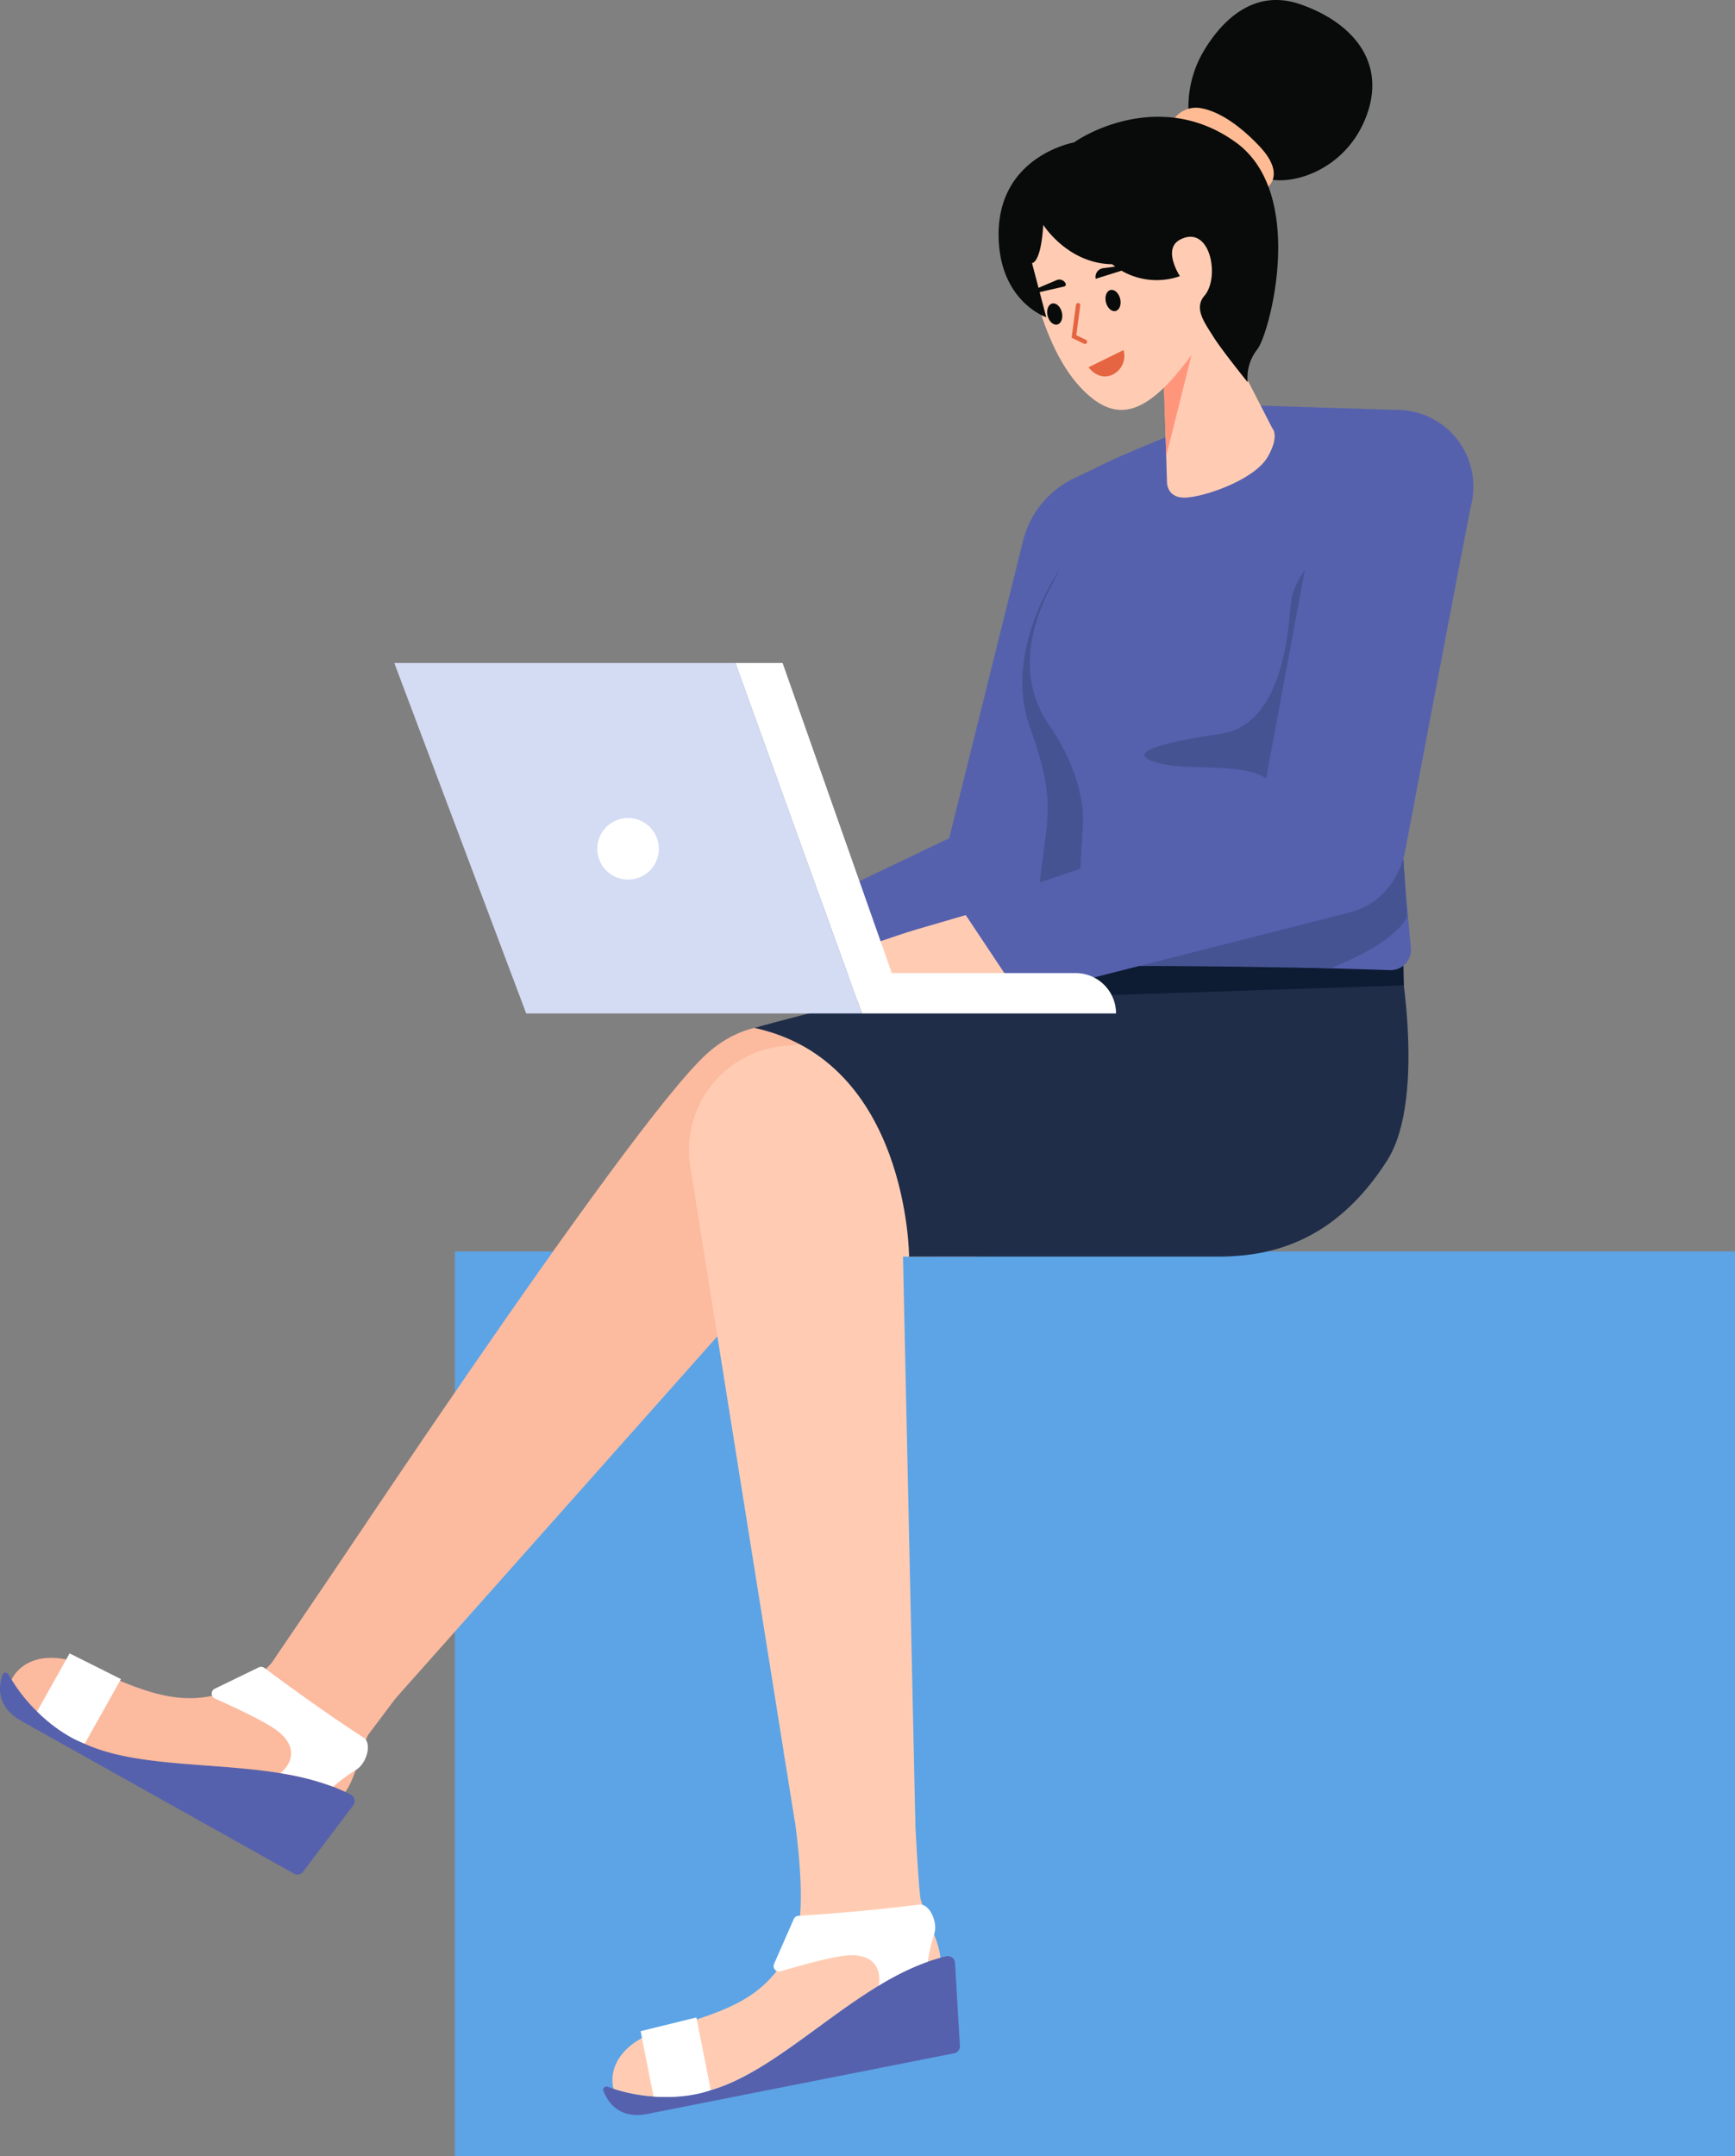 <svg xmlns="http://www.w3.org/2000/svg" width="379.341" height="471.201" viewBox="0 0 379.341 471.201">
  <rect x="0" y="0" width="379.341" height="471.201" fill="#808080" stroke="none"/>
  <g id="Character02" transform="translate(-216.502 -170.645)">
    <path id="Path_35" data-name="Path 35" d="M700.183,590.787H420.3V788.509H700.183Z" transform="translate(-104.34 -146.663)" fill="#5ca4e6"/>
    <path id="Path_37" data-name="Path 37" d="M502.778,534.172s-21.53-18.794-39.035-2.823S373.914,657,373.914,657l21.875,15.127,82.039-92.262,14.28,22.986Z" transform="translate(-92.826 -130.311)" fill="#fcba9f"/>
    <path id="Path_38" data-name="Path 38" d="M510.357,811.23c9.018-6.59,18.313-13.383,28.1-15.576a1.559,1.559,0,0,1,1.9,1.423l1.073,18.161a1.549,1.549,0,0,1-1.246,1.612L473.134,830.1c-4.944.977-8.115-1.173-9.636-4.991a.733.733,0,0,1,.943-.944,35.918,35.918,0,0,0,27.094-.946C497.721,820.464,503.969,815.9,510.357,811.23Z" transform="translate(-115.053 -197.51)" fill="#5661ae" fill-rule="evenodd"/>
    <path id="Path_39" data-name="Path 39" d="M531.6,736.965s1.27,28.663,1.939,31.579a33.813,33.813,0,0,0,1.726,4.66c1.149,2.74,2.43,5.792,2.547,8.011-9.307,2.48-18.175,8.959-26.789,15.252-6.388,4.667-12.635,9.232-18.821,11.988a35.94,35.94,0,0,1-25.857,1.38c-1.166-4.954,2.218-10.44,10.756-12.911,15.3-4.429,23.665-7.236,29-20.035,3.792-9.095-2.559-40.76-2.559-40.76Z" transform="translate(-115.715 -182.743)" fill="#ffccb3" fill-rule="evenodd"/>
    <path id="Path_40" data-name="Path 40" d="M518.407,783.092c3.009-.185,14.964-.972,26.411-2.469,2.224-.29,4.21,3.887,3.26,6.545a37.905,37.905,0,0,0-1.388,5.943A57.651,57.651,0,0,0,536,798.327c.692-4.735-2.2-6.832-6.488-6.616-3.39.171-11.046,2.324-14.994,3.493a1.185,1.185,0,0,1-1.419-1.617l4.3-9.787a1.182,1.182,0,0,1,1.012-.707Z" transform="translate(-127.352 -193.785)" fill="#fff" fill-rule="evenodd"/>
    <path id="Path_41" data-name="Path 41" d="M477.144,830.718c7.79.61,12.5-1.416,12.5-1.416l-3.135-15.858-12.188,3Z" transform="translate(-117.752 -201.936)" fill="#fff" fill-rule="evenodd"/>
    <path id="Path_42" data-name="Path 42" d="M333.211,733.524c11.138.831,22.619,1.686,31.493,6.363a1.559,1.559,0,0,1,.527,2.318l-10.959,14.522a1.549,1.549,0,0,1-1.994.419l-59.642-33.388c-4.4-2.462-5.418-6.155-4.1-10.048a.733.733,0,0,1,1.331-.107,35.916,35.916,0,0,0,21.24,16.847C317.6,732.361,325.321,732.936,333.211,733.524Z" transform="translate(-71.498 -177.057)" fill="#5661ae" fill-rule="evenodd"/>
    <path id="Path_43" data-name="Path 43" d="M388.29,691.5l-19,25.3a33.854,33.854,0,0,0-1.707,4.668c-.9,2.831-1.906,5.985-3.255,7.75-8.694-4.147-19.646-4.965-30.284-5.759-7.889-.589-15.6-1.164-22.1-3.076a35.943,35.943,0,0,1-20.579-15.715c2.324-4.528,8.458-6.51,16.56-2.854,14.522,6.551,22.708,9.836,35.069,3.551a21.06,21.06,0,0,0,5.284-4.418l19.2-28.272Z" transform="translate(-72.333 -166.991)" fill="#fcba9f" fill-rule="evenodd"/>
    <path id="Path_44" data-name="Path 44" d="M361.089,711.761c2.411,1.81,12.023,8.963,21.708,15.245,1.882,1.222.684,5.689-1.762,7.1a37.8,37.8,0,0,0-4.91,3.624,57.6,57.6,0,0,0-11.522-2.962c3.6-3.157,2.758-6.626-.65-9.244-2.691-2.068-9.916-5.394-13.679-7.064a1.185,1.185,0,0,1-.031-2.151l9.618-4.663a1.183,1.183,0,0,1,1.228.117Z" transform="translate(-86.783 -176.635)" fill="#fff" fill-rule="evenodd"/>
    <path id="Path_45" data-name="Path 45" d="M298.782,720.313c5.535,5.515,10.435,7.028,10.435,7.028l7.9-14.106-11.224-5.619Z" transform="translate(-74.175 -175.665)" fill="#fff" fill-rule="evenodd"/>
    <path id="Path_46" data-name="Path 46" d="M565.86,519.089l-56.77,10.086,11.174,44.938h36.364S573.914,536.958,565.86,519.089Z" transform="translate(-126.382 -128.864)" fill="#ffccb3"/>
    <path id="Path_47" data-name="Path 47" d="M511.225,576.611a22.844,22.844,0,1,0-22.844-22.844A22.844,22.844,0,0,0,511.225,576.611Z" transform="translate(-121.241 -131.802)" fill="#ffccb3"/>
    <path id="Path_48" data-name="Path 48" d="M488.758,566.1l22.859,143.129,26.366,1.1L534.9,568.844Z" transform="translate(-121.335 -140.534)" fill="#ffccb3"/>
    <path id="Path_49" data-name="Path 49" d="M536.393,523.5s8.749,2.694,12.36,16.964-.329,34.122-.329,34.122h5.626s20.06-23.557,5.3-53.58Z" transform="translate(-133.16 -129.341)" fill="#ff967c"/>
    <path id="Path_50" data-name="Path 50" d="M586.433,361.511l-7.146,3.428a20.643,20.643,0,0,0-11.1,13.631l-16.153,64.994-36.417,17.412,8.3,13.187,68.854-2.442Z" transform="translate(-128.002 -89.747)" fill="#5661ae"/>
    <path id="Path_51" data-name="Path 51" d="M593.446,392.634s-12.539,17.616-6.471,34.394,3.59,19.889,2.073,34.754,3.438,11.407,3.438,11.407l17.59-8.3S617.414,394.581,593.446,392.634Z" transform="translate(-145.305 -97.473)" fill="#465393"/>
    <path id="Path_52" data-name="Path 52" d="M647.869,499.379s6.952,34.022-2.158,48.239c-11.532,18-25.637,20.751-36.061,20.945H541.224s-.126-42.691-33.837-49.984C507.387,518.579,618.333,487.68,647.869,499.379Z" transform="translate(-125.959 -123.315)" fill="#1f2d49"/>
    <path id="Path_53" data-name="Path 53" d="M672.352,512.007l-72.518,2.388.771-5.065,14.132-1.634h57.514Z" transform="translate(-148.909 -126.036)" fill="#0d1b33"/>
    <path id="Path_54" data-name="Path 54" d="M563.374,492.226s-8.871,2.579-12.857,3.751-11.865,3.985-11.865,3.985l5.77,8.2,26.148-1.555Z" transform="translate(-133.721 -122.196)" fill="#ffccb3"/>
    <path id="Path_55" data-name="Path 55" d="M618.5,351.31S603.6,357.2,601.33,359.02s-4.432,16.663-8.3,23.712-9.52,20.058-1.261,32.008,7.381,21.438,7.381,21.438l-1.758,29.976,68.892,2.1a4.431,4.431,0,0,0,4.551-4.826c-.791-8.739-2.118-21.8-2.4-35.713-.385-18.86-.673-81.878-.673-81.878l-31.006-.974C630.51,345.935,618.5,351.31,618.5,351.31Z" transform="translate(-145.852 -85.613)" fill="#5661ae"/>
    <path id="Path_56" data-name="Path 56" d="M688.735,379.611a16.729,16.729,0,1,0-16.729-16.729A16.729,16.729,0,0,0,688.735,379.611Z" transform="translate(-166.825 -85.934)" fill="#5661ae"/>
    <path id="Path_57" data-name="Path 57" d="M671.637,487.74s-1.431,5.23-16.73,11.342c0,0-35.864-.78-53.683-.405s1.91-4.326,11.857-9.285,57.424-18.734,57.424-18.734Z" transform="translate(-147.471 -116.842)" fill="#465393"/>
    <path id="Path_58" data-name="Path 58" d="M663.827,380.42s-10.373,9.457-10.983,16.474-2.021,26.582-15.351,28.534c-16.34,2.392-20.617,4.721-13.042,6.552s24.765-1.136,24.765,6.712c0,5.584,6.679,9.762,10.035,6.712S689.337,395.979,663.827,380.42Z" transform="translate(-154.12 -94.441)" fill="#465393"/>
    <path id="Path_59" data-name="Path 59" d="M679.4,370.1c-1.407,6.713-14.786,77.439-14.786,77.439s-1.763,10.58-12.1,13.2l-72.093,18.329-12.686-19.029,65.384-22.362,13.005-70.02S681.275,361.144,679.4,370.1Z" transform="translate(-140.939 -90.704)" fill="#5661ae"/>
    <path id="Path_60" data-name="Path 60" d="M626.488,330.375l.686,23.209s-.184,4,4.676,3.464,14.641-4.174,17.342-8.853,1-6.285,1-6.285L635.353,313Z" transform="translate(-155.525 -77.703)" fill="#ffccb3"/>
    <path id="Path_61" data-name="Path 61" d="M626.488,337.324l6.073-7.2-5.55,22.154Z" transform="translate(-155.525 -81.955)" fill="#ff967c"/>
    <path id="Path_62" data-name="Path 62" d="M633.675,251.819a24.083,24.083,0,0,1,2.79-12.757c3.455-6.246,10.631-14.883,21.528-11.162s18.87,12.093,14.75,23.919S657.18,267.43,651.35,266.17,633.675,251.819,633.675,251.819Z" transform="translate(-157.299 -56.356)" fill="#080b09"/>
    <path id="Path_63" data-name="Path 63" d="M629.021,261.237a5.964,5.964,0,0,1,6.27-2.813c4.312.794,8.851,4.2,12.709,8.283s3.732,7.05,1.979,8.858S629.021,261.237,629.021,261.237Z" transform="translate(-156.154 -64.129)" fill="#febb94"/>
    <path id="Path_64" data-name="Path 64" d="M501.878,419.719l27.645,76.589h55.583a8.819,8.819,0,0,0-8.818-8.818H536.076L512.2,419.719Z" transform="translate(-124.592 -104.197)" fill="#fff"/>
    <path id="Path_65" data-name="Path 65" d="M477.252,419.719H402.676l28.841,76.589H504.9Z" transform="translate(-99.966 -104.197)" fill="#d4dcf4"/>
    <path id="Path_66" data-name="Path 66" d="M468.443,478.244a6.726,6.726,0,1,0-6.725-6.725A6.725,6.725,0,0,0,468.443,478.244Z" transform="translate(-114.622 -115.386)" fill="#fff"/>
    <path id="Path_67" data-name="Path 67" d="M586.328,293s2.3,22.214,13.108,32.329c7.049,6.6,13.512,4.907,23.15-8.295,8.836-12.1,9.614-17.991,9.614-17.991l-9.339-21.012S585.23,272.673,586.328,293Z" transform="translate(-145.55 -68.865)" fill="#ffccb3"/>
    <path id="Path_68" data-name="Path 68" d="M588.2,284.567s5.318,8.465,15.058,8.6a15.351,15.351,0,0,0,14.816,2.607s-3.884-5.892,0-7.957c6.6-3.506,8.868,8.185,5.35,12.257-2.391,2.767.138,5.989,1.921,8.871s7.545,10.014,7.545,10.014a9.947,9.947,0,0,1,2.058-7.133c2.607-3.018,11.062-33.917-4.644-45.284s-32.238-2.273-35.338,0c0,0-16.5,2.882-16.533,20.046-.025,14.673,10.418,18.163,10.418,18.163l-3.117-11.843S587.661,293.115,588.2,284.567Z" transform="translate(-143.596 -64.783)" fill="#080b09"/>
    <path id="Path_69" data-name="Path 69" d="M612.24,328.765a4.563,4.563,0,0,1-2.918,5.577c-2.794.919-4.745-1.817-4.745-1.817Z" transform="translate(-150.086 -81.618)" fill="#e56441"/>
    <path id="Path_70" data-name="Path 70" d="M594.776,319.811c.86-.212,1.3-1.412.99-2.679s-1.263-2.122-2.123-1.91-1.3,1.412-.991,2.679S593.916,320.024,594.776,319.811Z" transform="translate(-147.101 -78.248)" fill="#080b09"/>
    <path id="Path_71" data-name="Path 71" d="M611.735,315.88c.86-.212,1.3-1.412.991-2.678s-1.264-2.123-2.124-1.91-1.3,1.412-.99,2.678S610.875,316.093,611.735,315.88Z" transform="translate(-151.311 -77.272)" fill="#080b09"/>
    <path id="Path_72" data-name="Path 72" d="M588.757,311.259l6.488-1.489a.47.47,0,0,0,.32-.528,1.511,1.511,0,0,0-2.009-.853l-5.088,2.155C588.044,310.647,588.227,311.389,588.757,311.259Z" transform="translate(-146.029 -76.529)" fill="#080b09"/>
    <path id="Path_73" data-name="Path 73" d="M615.105,304.337l-8.451,2.648a1.931,1.931,0,0,1,1.674-2.324l6.752-.88C615.292,303.729,615.423,304.259,615.105,304.337Z" transform="translate(-150.591 -75.415)" fill="#080b09"/>
    <path id="Path_74" data-name="Path 74" d="M601.26,315.7l-.916,6.842,2.416,1.167" transform="translate(-149.035 -78.375)" fill="none" stroke="#e56441" stroke-linecap="round" stroke-width="0.947"/>
  </g>
</svg>
